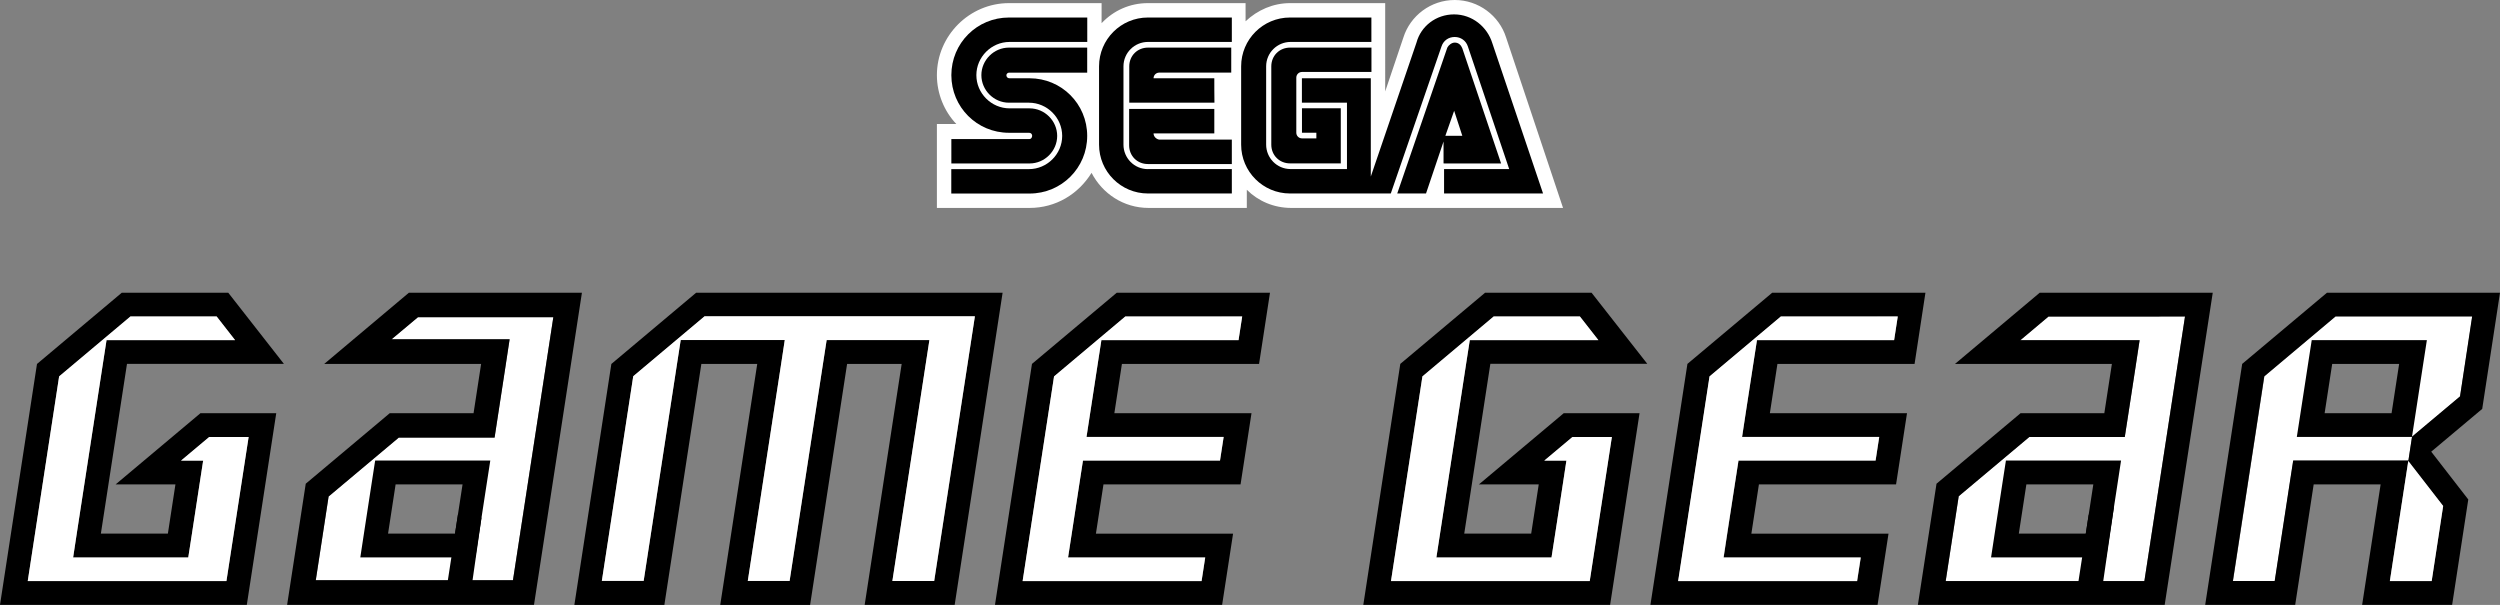 <?xml version="1.0" encoding="utf-8"?>
<!-- Generator: Adobe Illustrator 25.4.1, SVG Export Plug-In . SVG Version: 6.00 Build 0)  -->
<svg version="1.1" xmlns="http://www.w3.org/2000/svg" xmlns:xlink="http://www.w3.org/1999/xlink" x="0px" y="0px"
	 viewBox="0 0 3839 928.9" style="enable-background:new 0 0 3839 928.9;" xml:space="preserve">
<rect x="0" y="0" width="3839" height="928.9" fill="#808080" stroke="none"/>
<style type="text/css">
	.st0{fill:#FFFFFF;}
	.st1{fill:#034693;}
</style>
<g id="Layer_1">
	<g>
		<path class="st0" d="M3586.6,485.9l-109.4,92l-48.2,314.3h64.2l23.6-154l4.8-31h31.4h102.8h42.6l5.6-36.6l5.9-5l67.8-56.9
			l18.8-122.8H3586.6z M3692.9,654.7l-146.8-6.8l15-113.5l144.6,7.9L3692.9,654.7z"/>
		<path class="st0" d="M3145.7,486.1l-43.2,36.3H3243h42.6l-6.4,42.1l-11.6,75.6l-4.8,31h-31.4h-115.3L3007.8,762l-20,130.3h305.1
			l62.4-406.3L3145.7,486.1z M3223.3,840.4l-144.5-4.7l13.4-110.1l138.6,8.6L3223.3,840.4z"/>
		<path class="st0" d="M641.7,487.1l-40.5,33.9h137.4h43.9l-6.6,43.4l-11.6,75.6l-4.9,32h-32.3H612.3l-107.7,90.4l-19.7,128.6h302.8
			l62-403.9H641.7z M703.7,841.6H569.1l26.8-107.4h125.7L703.7,841.6z"/>
		<g>
			<g>
				<g>
					<g>
						<path d="M2914.2,486l-5.6,36.3h-179.2H2698l-4.8,31l-11.6,75.6l-6.4,42.1h42.6h168l-5.6,36.3h-179.2h-31.3l-4.8,31l-11.6,75.7
							l-6.4,42.1h42.6h168l-5.6,36.3h-274.8l48.2-314.3l109.4-92L2914.2,486 M2956.7,449.5h-235.3l-130.2,109.3l-56.8,370h348.8
							l16.8-109.3h-210.6l11.6-75.7h210.6l16.8-109.3h-210.6l11.6-75.6h210.6L2956.7,449.5L2956.7,449.5z"/>
						<path d="M1907.5,486l-5.6,36.3h-179.2h-31.4l-4.8,31l-11.6,75.6l-6.4,42.1h42.6h168l-5.6,36.3h-179.2H1663l-4.8,31l-11.6,75.7
							l-6.4,42.1h42.6h168l-5.6,36.3h-274.8l48.2-314.3l109.4-92L1907.5,486 M1950.2,449.5h-235.3l-130.2,109.3l-56.8,370h348.8
							l16.8-109.3h-210.6l11.6-75.7H1905l16.8-109.3h-210.6l11.6-75.6h210.6L1950.2,449.5L1950.2,449.5z"/>
						<path d="M1497,486l-62.4,406.2h-64.2l50.4-327.9l6.4-42.1h-42.6h-83.8h-31.4l-4.8,31l-52.1,339h-64.2l50.4-327.9l6.4-42.1
							h-42.6h-85.8h-31.4l-4.8,31l-52.1,339h-64.2l48.2-314.3l109.4-92H1497 M1539.6,449.5H1069L938.8,558.9l-56.8,370h138.2
							l56.8-370h85.8l-56.8,370H1244l56.8-370h83.8l-56.8,369.9H1466L1539.6,449.5L1539.6,449.5z"/>
						<path d="M2426.1,486l28.3,36.3h-166.1H2257l-4.8,31l-40.1,260.7l-6.4,42.1h42.6h102.8h31.4l4.8-31l11.6-75.6l6.4-42.1h-34
							l43.2-36.3h60.6l-34,221.2H2136l48.2-314.3l109.4-92L2426.1,486 M2444,449.5h-163.5l-130.2,109.3l-56.8,370h379l45.2-294.3
							h-116.4l-130.2,109.3h91.8l-11.6,75.6h-102.8l40.1-260.7h241L2444,449.5L2444,449.5z"/>
						<path d="M332.7,486l28.3,36.3H195h-31.4l-4.8,31l-40.1,260.7l-6.4,42.1h42.6h102.8h31.4l4.8-31l11.6-75.6l6.4-42.1h-34
							l43.2-36.3h60.6l-34,221.2H42.6L90.8,578l109.4-92L332.7,486 M350.5,449.5H187L56.8,558.9L0,928.8h379l45.2-294.3H307.8
							L177.6,743.8h91.8l-11.6,75.6H154.9L195,558.8h241L350.5,449.5L350.5,449.5z"/>
						<g>
							<g>
								<path d="M3684.1,558.9l-11.6,75.6h-102.8l11.6-75.6H3684.1 M3726.7,522.3h-42.6h-102.8h-31.4l-4.8,31l-11.6,75.6L3527,671
									h42.6h102.8h31.4l4.8-31l11.6-75.6L3726.7,522.3L3726.7,522.3z"/>
							</g>
						</g>
						<g>
							<path d="M3214.5,743.8l-11.6,75.6h-102.8l11.6-75.6H3214.5 M3257.1,707.2h-42.6h-102.8h-31.4l-4.8,31l-11.6,75.6l-6.4,42.1
								h42.6h102.8h31.4l4.8-31l11.6-75.6L3257.1,707.2L3257.1,707.2z"/>
						</g>
						<path d="M3355.3,486l-62.4,406.3h-305.1l20-130.3l108.3-90.9h115.3h31.4l4.8-31l11.6-75.6l6.4-42.1H3243h-140.6l43.2-36.3
							L3355.3,486 M3397.9,449.5h-265.7L3002,558.9h241l-11.6,75.6h-128.6l-129.1,108.3l-28.6,186h379L3397.9,449.5L3397.9,449.5z"
							/>
						<g>
							<path d="M710.3,743.8l-11.6,75.6H595.9l11.6-75.6H710.3 M752.9,707.2h-42.6H607.5h-31.4l-4.8,31l-11.6,75.6l-6.4,42.1h42.6
								h102.8H730l4.8-31l11.6-75.6L752.9,707.2L752.9,707.2z"/>
						</g>
						<path d="M849.7,487.1l-62,403.9H484.9l19.7-128.6l107.7-90.4h114.9h32.3l4.9-32l11.6-75.6l6.6-43.4h-43.9H601.3l40.5-33.9
							H849.7 M893.6,449.5H627.9L497.8,558.9h241l-11.6,75.6H598.5L469.5,742.8l-28.6,186H820L893.6,449.5L893.6,449.5z"/>
						<polygon points="703.2,790.4 686,902.3 723.7,904.6 739.4,794.9 						"/>
						<polygon points="3207.4,790.4 3190.2,902.3 3229,897.4 3246.2,778.6 						"/>
						<path d="M3839,449.5h-265.7l-130.2,109.3l-56.8,370h138.2l28.4-185h102.8l-28.4,185h138.2l24.8-161.8l-56.9-73.4l78.3-65.7
							L3839,449.5z M3777.6,608.7l-67.8,56.9l-5.9,5l-5.7,37.3l6.2,8.1l47.3,61l-17.7,115.3h-64.2l22-143l6.3-41.5l0.8-0.6h-43.3
							h-102.8h-31.4l-4.8,31l-23.6,154h-64.2l48.2-314.3l109.4-92h209.8L3777.6,608.7z"/>
					</g>
				</g>
			</g>
			<g>
				<path class="st0" d="M2312.8,57.7C2302.2,24,2270.4,0,2233.9,0c-36.6,0-68.3,24-78.9,57.7l-27.9,82.7V4.8H1981
					c-26,0-50,10.6-68.3,27.9V4.8h-150c-27.9,0-52.9,11.5-71.1,30.8V4.8h-142.3c-60.6,0-110.6,50-110.6,110.6
					c0,28.8,11.5,55.8,29.8,75h-29.8v128.9h142.3c40.4,0,75-21.2,95.2-53.9c16.4,31.8,49.1,53.9,87.5,53.9h150.9v-27.9
					c17.3,17.3,41.4,27.9,68.3,27.9h417.3L2312.8,57.7z"/>
				<g>
					<g>
						<path d="M1581.1,213.5h-120.2V251h120.2c23.1,0,42.3-19.2,42.3-42.3s-19.2-42.3-42.3-42.3h-30.8c-27.9,0-51-23.1-51-51
							s23.1-51,51-51h119.3V26.9h-120.2c-49.1,0-88.5,39.4-88.5,88.5s39.4,88.5,88.5,88.5h30.8c2.9,0,4.8,1.9,4.8,4.8
							C1584.8,211.5,1583,213.5,1581.1,213.5z"/>
						<path d="M1549.3,111.6h120.2V73.1h-120.2c-23.1,0-42.3,19.2-42.3,42.3s19.2,42.3,42.3,42.3h30.8c27.9,0,51,23.1,51,51
							s-23.1,51-51,51h-119.3v37.5H1581c49.1,0,88.5-39.4,88.5-88.5s-39.4-88.5-88.5-88.5h-30.8c-2.9,0-4.8-1.9-4.8-4.8
							C1545.5,113.4,1547.4,111.6,1549.3,111.6z"/>
					</g>
					<g>
						<path d="M1981,73.1c-16.4,0-28.8,12.5-28.8,28.8v120.2c0,16.4,12.5,28.8,28.8,28.8h77.9v-84.6h-59.6v37.5h22.1v8.7h-22.1
							c-4.8,0-8.7-3.9-8.7-8.7v-84.6c0-4.8,3.9-8.7,8.7-8.7H2106V73.1H1981z"/>
						<path d="M2217.6,251h87.5l-59.6-176.9c-1.9-4.8-5.7-8.7-11.5-8.7c-4.8,0-9.6,3.9-11.5,7.7l-76.9,224h44.2l26.9-79.8v33.6h1
							V251z M2233,170.1l12.5,38.4h-26L2233,170.1z"/>
						<path d="M2291.6,66.3c-7.7-25-30.8-44.2-58.7-44.2s-51,18.3-57.7,43.2L2105,271.1V120.2h-105.8v37.5h69.2v101.9h-86.6
							c-21.2,0-37.5-17.3-37.5-37.5V101.9c0-21.2,17.3-37.5,37.5-37.5h124.1V26.9h-125c-41.4,0-75,33.6-75,75v120.2
							c0,41.4,33.6,75,75,75h154.8l77.9-225.9c2.9-8.7,10.6-14.4,20.2-14.4c9.6,0,17.3,5.7,20.2,14.4l63.5,188.4h-100v37.5h152l0,0
							L2291.6,66.3z"/>
					</g>
					<g>
						<path d="M1762.7,259.7c-21.2,0-37.5-17.3-37.5-37.5V101.9c0-21.2,17.3-37.5,37.5-37.5h128.9V26.9h-128.9
							c-41.4,0-75,33.6-75,75v120.2c0,41.4,33.6,75,75,75h128.9v-37.5h-128.9V259.7z"/>
						<path d="M1771.4,204.8h93.3v-37.5h-130.8v55.8c0,16.4,12.5,28.8,28.8,28.8h128.9v-37.5H1780
							C1775.3,213.5,1771.4,209.6,1771.4,204.8z"/>
						<path d="M1864.7,120.2h-93.3c0-4.8,3.9-8.7,8.7-8.7h110.6V73.1h-127.8c-16.4,0-28.8,12.5-28.8,28.8v55.8h130.8
							C1864.7,157.7,1864.7,120.2,1864.7,120.2z"/>
					</g>
				</g>
			</g>
		</g>
		<polygon class="st0" points="1668.4,671 1674.9,628.9 1686.5,553.2 1691.3,522.3 1722.7,522.3 1901.9,522.3 1907.5,486 
			1907.5,486 1728,486 1618.6,578 1570.3,892.3 1845.1,892.3 1850.7,856 1682.7,856 1640.1,856 1646.6,813.9 1658.2,738.2 
			1663,707.2 1694.2,707.2 1873.4,707.2 1879,671 1711,671 		"/>
		<polygon class="st0" points="924.2,892 988.4,892 1040.5,553 1045.3,522.1 1076.7,522.1 1162.5,522.1 1205.1,522.1 1198.7,564.2 
			1148.3,892.1 1212.5,892.1 1264.6,553.1 1269.4,522.2 1300.8,522.2 1384.5,522.2 1427.2,522.2 1420.7,564.3 1370.3,892.2 
			1434.5,892.2 1497,486 1497,485.7 1081.9,485.7 972.4,577.7 		"/>
		<polygon class="st0" points="321.2,671.1 278,707.3 312,707.3 305.5,749.4 293.9,825.1 289.1,856 257.7,856 154.9,856 112.3,856 
			118.7,813.9 158.8,553.2 163.6,522.3 195,522.3 361,522.3 332.7,486 332.7,486 200.3,486 90.8,578 42.6,892.3 347.7,892.3 
			381.8,671.1 		"/>
		<polygon class="st0" points="2414.6,671.1 2371.4,707.3 2405.4,707.3 2399,749.4 2387.3,825.1 2382.5,856 2351.1,856 2248.3,856 
			2205.7,856 2212.2,813.9 2252.2,553.2 2257,522.3 2288.4,522.3 2454.5,522.3 2426.1,486 2426.1,486 2293.7,486 2184.3,578 
			2136,892.3 2441.2,892.3 2475.2,671.1 		"/>
		<polygon class="st0" points="2693.2,553.2 2698,522.3 2729.3,522.3 2908.6,522.3 2914.2,486 2914.2,486 2734.6,486 2625.1,578 
			2576.9,892.3 2851.7,892.3 2857.3,856 2689.3,856 2646.7,856 2653.1,813.9 2664.8,738.2 2669.6,707.2 2700.8,707.2 2880.1,707.2 
			2885.7,671 2717.7,671 2675.1,671 2681.5,628.9 		"/>
		<polygon class="st0" points="3698.2,708 3698.2,707.8 3698.2,707.9 3691.8,749.3 3669.9,892.3 3734.1,892.3 3751.7,777 
			3704.4,716 		"/>
	</g>
</g>
<g id="Layer_2">
</g>
</svg>
